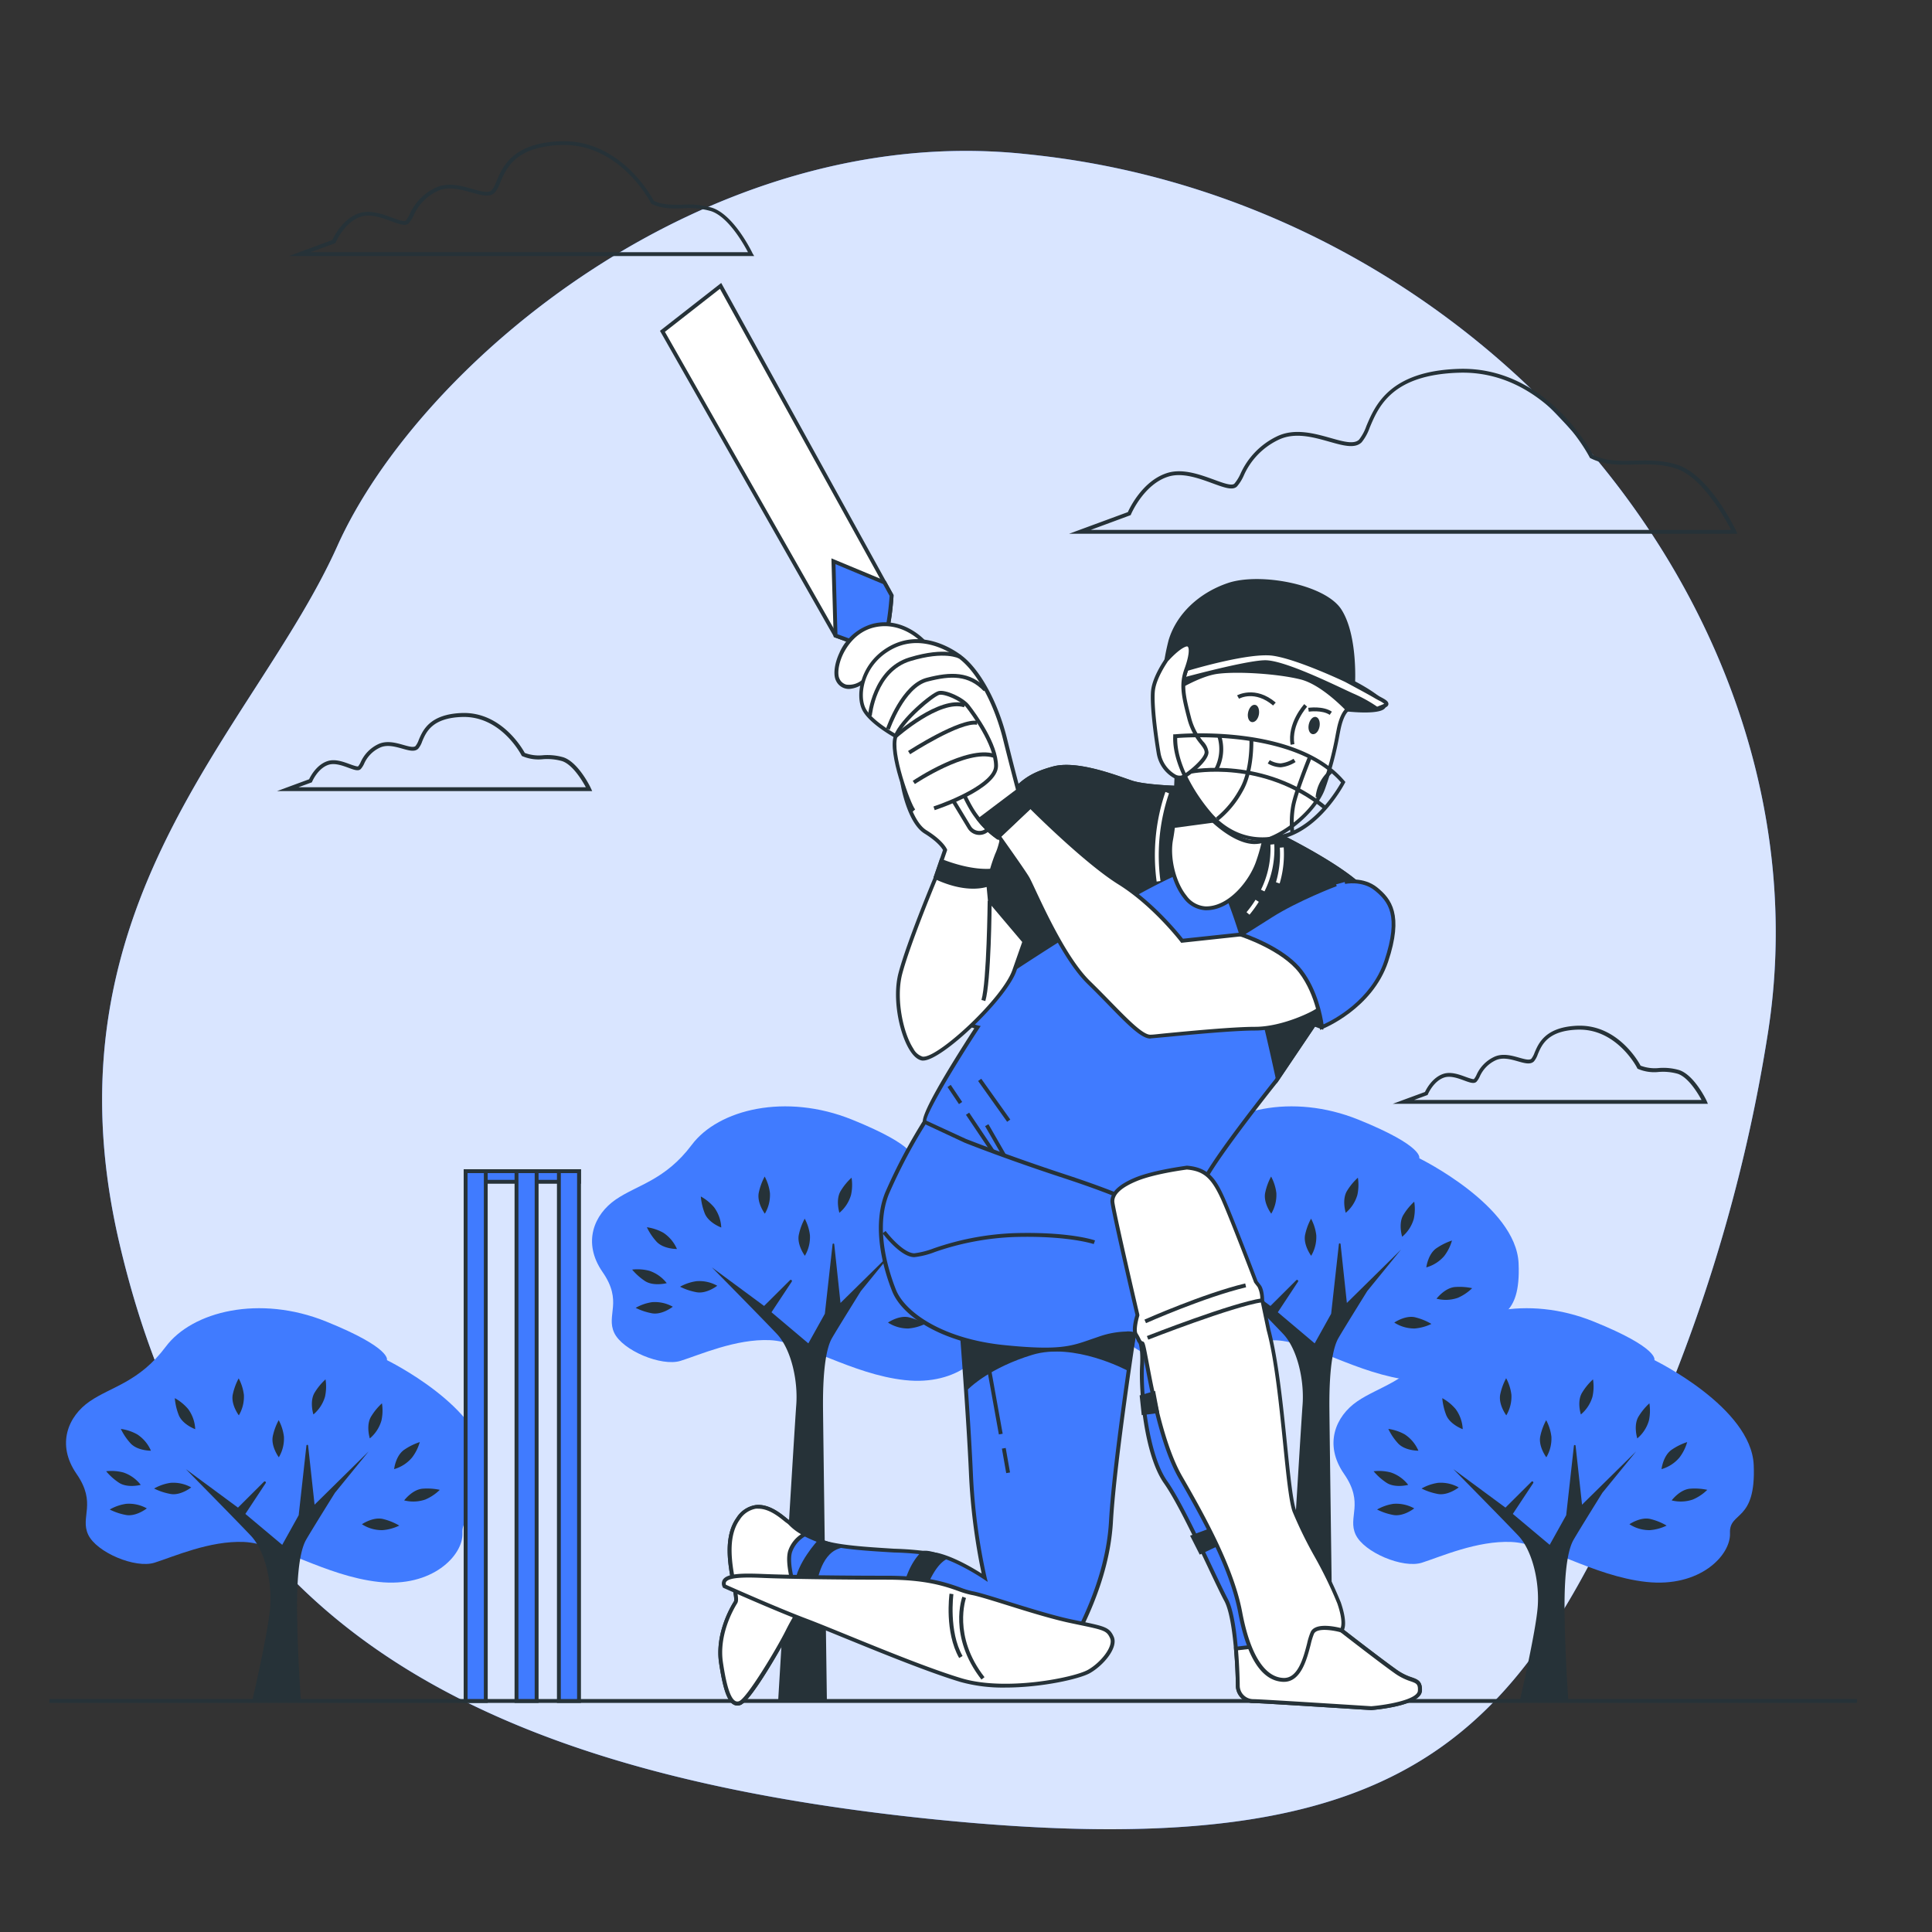 <svg xmlns="http://www.w3.org/2000/svg" viewBox="0 0 500 500"><rect x="0" y="0" width="500" height="500" fill="#333333" stroke="none"/><g id="freepik--background-simple--inject-61"><path d="M457.55,267.24c16.64-106.42-72.14-213.69-188.71-227-1.45-.17-2.9-.32-4.36-.47C183,31.67,108.58,93.89,87.29,141.34s-77,92.6-56.35,180.56,76.75,134.81,208.28,148.68S395,446.84,429.92,364.66A420.16,420.16,0,0,0,457.55,267.24Z" style="fill:#407BFF"></path><path d="M457.55,267.24c16.64-106.42-72.14-213.69-188.71-227-1.45-.17-2.9-.32-4.36-.47C183,31.67,108.58,93.89,87.29,141.34s-77,92.6-56.35,180.56,76.75,134.81,208.28,148.68S395,446.84,429.92,364.66A420.16,420.16,0,0,0,457.55,267.24Z" style="fill:#fff;opacity:0.8"></path></g><g id="freepik--Floor--inject-61"><rect x="12.78" y="439.71" width="467.8" height="1" style="fill:#263238"></rect></g><g id="freepik--Trees--inject-61"><path d="M428.15,352s1.4-3.07-15.75-10-34.58-2.68-41.47,6.51-14.11,10.34-19.69,14.17-8.71,11.11-3.4,18.77.86,11.11,3,15.7S363.07,406,368,404.42s14.31-5.74,23.13-5.36,21.06,8.81,34.92,10.34,21.92-6.89,21.67-12.64,6.78-2.68,6.14-17.62S428.15,352,428.15,352Z" style="fill:#407BFF"></path><path d="M364.44,384.28a9.51,9.51,0,0,0-4.47-3.2,12.09,12.09,0,0,0-4.48-.32,15.54,15.54,0,0,0,3.2,2.88C360.93,385.23,364.44,384.28,364.44,384.28Z" style="fill:#263238"></path><path d="M367.08,375.44a9.53,9.53,0,0,0-3.53-4.22,12.18,12.18,0,0,0-4.25-1.42,15.09,15.09,0,0,0,2.37,3.58C363.44,375.49,367.08,375.44,367.08,375.44Z" style="fill:#263238"></path><path d="M378.55,369.87a9.54,9.54,0,0,0-1.82-5.19,12.2,12.2,0,0,0-3.47-2.84,15.8,15.8,0,0,0,.95,4.2C375.12,368.63,378.55,369.87,378.55,369.87Z" style="fill:#263238"></path><path d="M389.83,366.29a9.45,9.45,0,0,0,1.32-5.33,12.08,12.08,0,0,0-1.36-4.28,15.58,15.58,0,0,0-1.49,4C387.64,363.38,389.83,366.29,389.83,366.29Z" style="fill:#263238"></path><path d="M409.13,366.06a9.41,9.41,0,0,0,3-4.59,12,12,0,0,0,.14-4.49,15.39,15.39,0,0,0-2.74,3.31C408,362.59,409.13,366.06,409.13,366.06Z" style="fill:#263238"></path><path d="M423.73,372.26a9.52,9.52,0,0,0,3-4.6,12.07,12.07,0,0,0,.13-4.48,15.75,15.75,0,0,0-2.74,3.31C422.63,368.79,423.73,372.26,423.73,372.26Z" style="fill:#263238"></path><path d="M430,380.21a9.46,9.46,0,0,0,4.64-3,12,12,0,0,0,2-4,15.62,15.62,0,0,0-3.86,1.88C430.41,376.59,430,380.21,430,380.21Z" style="fill:#263238"></path><path d="M432.63,388.3a9.55,9.55,0,0,0,5.49-.23,12,12,0,0,0,3.72-2.5,15.52,15.52,0,0,0-4.28-.31C434.81,385.38,432.63,388.3,432.63,388.3Z" style="fill:#263238"></path><path d="M421.7,394.47A9.43,9.43,0,0,0,427,396a12,12,0,0,0,4.32-1.18,15.39,15.39,0,0,0-4-1.65C424.69,392.4,421.7,394.47,421.7,394.47Z" style="fill:#263238"></path><path d="M400.19,377.15a9.5,9.5,0,0,0,1.31-5.34,12.09,12.09,0,0,0-1.35-4.27,15.58,15.58,0,0,0-1.49,4C398,374.24,400.19,377.15,400.19,377.15Z" style="fill:#263238"></path><path d="M366,390.37a9.56,9.56,0,0,0-5.37-1.18,12.11,12.11,0,0,0-4.24,1.47,15.4,15.4,0,0,0,4.07,1.39C363.15,392.63,366,390.37,366,390.37Z" style="fill:#263238"></path><path d="M377.51,384.94a9.47,9.47,0,0,0-5.37-1.18,12.11,12.11,0,0,0-4.24,1.47,15.87,15.87,0,0,0,4.07,1.38C374.66,387.2,377.51,384.94,377.51,384.94Z" style="fill:#263238"></path><path d="M376.13,380.22s13.22,13.4,16.83,17.23,5.49,11.87,5,18.39-4.69,24.51-4.69,24.51h12.64s-.88-11.49-1-23.36,1.2-16.47,2.27-18.39,7.51-12.26,7.51-12.26l8.74-10.72-14,13.79-1.67-15.27a.22.22,0,0,0-.43,0l-2,18-4.27,7.66-9.54-8,5.25-7.94a.29.29,0,0,0-.45-.37l-6.71,6.68Z" style="fill:#263238"></path><path d="M100.13,352s1.4-3.07-15.75-10-34.59-2.68-41.47,6.51S28.8,358.84,23.22,362.67s-8.71,11.11-3.41,18.77.87,11.11,3,15.7S35,406,40,404.42s14.31-5.74,23.14-5.36S84.15,407.87,98,409.4s21.92-6.89,21.68-12.64,6.77-2.68,6.13-17.62S100.13,352,100.13,352Z" style="fill:#407BFF"></path><path d="M36.42,384.28a9.5,9.5,0,0,0-4.48-3.2,12,12,0,0,0-4.47-.32,15.61,15.61,0,0,0,3.19,2.88C32.9,385.23,36.42,384.28,36.42,384.28Z" style="fill:#263238"></path><path d="M39.06,375.44a9.51,9.51,0,0,0-3.54-4.22,12.11,12.11,0,0,0-4.25-1.42,15.39,15.39,0,0,0,2.38,3.58C35.41,375.49,39.06,375.44,39.06,375.44Z" style="fill:#263238"></path><path d="M50.52,369.87a9.49,9.49,0,0,0-1.81-5.19,12.2,12.2,0,0,0-3.47-2.84,15.31,15.31,0,0,0,.95,4.2C47.1,368.63,50.52,369.87,50.52,369.87Z" style="fill:#263238"></path><path d="M61.81,366.29A9.48,9.48,0,0,0,63.12,361a12.2,12.2,0,0,0-1.35-4.28,15.58,15.58,0,0,0-1.49,4C59.62,363.38,61.81,366.29,61.81,366.29Z" style="fill:#263238"></path><path d="M81.11,366.06a9.48,9.48,0,0,0,3-4.59,12.28,12.28,0,0,0,.14-4.49,15.57,15.57,0,0,0-2.75,3.31C80,362.59,81.11,366.06,81.11,366.06Z" style="fill:#263238"></path><path d="M95.71,372.26a9.46,9.46,0,0,0,3-4.6,12,12,0,0,0,.14-4.48,15.39,15.39,0,0,0-2.74,3.31C94.61,368.79,95.71,372.26,95.71,372.26Z" style="fill:#263238"></path><path d="M102,380.21a9.46,9.46,0,0,0,4.64-3,12,12,0,0,0,2-4,15.57,15.57,0,0,0-3.87,1.88C102.38,376.59,102,380.21,102,380.21Z" style="fill:#263238"></path><path d="M104.6,388.3a9.55,9.55,0,0,0,5.49-.23,12.17,12.17,0,0,0,3.73-2.5,15.56,15.56,0,0,0-4.29-.31C106.79,385.38,104.6,388.3,104.6,388.3Z" style="fill:#263238"></path><path d="M93.67,394.47A9.46,9.46,0,0,0,99,396a12,12,0,0,0,4.33-1.18,15.39,15.39,0,0,0-4-1.65C96.67,392.4,93.67,394.47,93.67,394.47Z" style="fill:#263238"></path><path d="M72.16,377.15a9.47,9.47,0,0,0,1.32-5.34,12.09,12.09,0,0,0-1.35-4.27,15.32,15.32,0,0,0-1.5,4C70,374.24,72.16,377.15,72.16,377.15Z" style="fill:#263238"></path><path d="M38,390.37a9.52,9.52,0,0,0-5.36-1.18,12,12,0,0,0-4.24,1.47,15.4,15.4,0,0,0,4.07,1.39C35.13,392.63,38,390.37,38,390.37Z" style="fill:#263238"></path><path d="M49.49,384.94a9.47,9.47,0,0,0-5.37-1.18,12.11,12.11,0,0,0-4.24,1.47A15.67,15.67,0,0,0,44,386.61C46.63,387.2,49.49,384.94,49.49,384.94Z" style="fill:#263238"></path><path d="M48.11,380.22s13.21,13.4,16.82,17.23,5.49,11.87,5,18.39-4.69,24.51-4.69,24.51H77.89s-.88-11.49-1-23.36,1.21-16.47,2.27-18.39,7.52-12.26,7.52-12.26l8.73-10.72-14,13.79-1.67-15.27a.22.22,0,0,0-.44,0l-2,18-4.26,7.66-9.54-8,5.24-7.94a.29.29,0,0,0-.45-.37l-6.7,6.68Z" style="fill:#263238"></path><path d="M367.3,299.76s1.4-3.07-15.75-10-34.59-2.68-41.47,6.51S296,306.65,290.39,310.48s-8.71,11.11-3.4,18.77.86,11.11,3,15.7,12.25,8.81,17.17,7.28,14.3-5.75,23.13-5.36,21.06,8.81,34.92,10.34,21.91-6.9,21.67-12.64,6.78-2.68,6.13-17.62S367.3,299.76,367.3,299.76Z" style="fill:#407BFF"></path><path d="M303.59,332.08a9.51,9.51,0,0,0-4.48-3.19,12,12,0,0,0-4.47-.32,15.54,15.54,0,0,0,3.2,2.88C300.07,333,303.59,332.08,303.59,332.08Z" style="fill:#263238"></path><path d="M306.23,323.24a9.51,9.51,0,0,0-3.54-4.21,12.11,12.11,0,0,0-4.25-1.42,15.64,15.64,0,0,0,2.38,3.58C302.58,323.29,306.23,323.24,306.23,323.24Z" style="fill:#263238"></path><path d="M317.69,317.68a9.49,9.49,0,0,0-1.81-5.19,12.2,12.2,0,0,0-3.47-2.84,15.21,15.21,0,0,0,.95,4.19C314.27,316.44,317.69,317.68,317.69,317.68Z" style="fill:#263238"></path><path d="M329,314.1a9.47,9.47,0,0,0,1.32-5.34,12,12,0,0,0-1.36-4.27,15.58,15.58,0,0,0-1.49,4C326.79,311.19,329,314.1,329,314.1Z" style="fill:#263238"></path><path d="M348.28,313.87a9.53,9.53,0,0,0,3-4.6,12.22,12.22,0,0,0,.14-4.48,15.57,15.57,0,0,0-2.75,3.31C347.18,310.4,348.28,313.87,348.28,313.87Z" style="fill:#263238"></path><path d="M362.88,320.07a9.46,9.46,0,0,0,3-4.6A12,12,0,0,0,366,311a15.39,15.39,0,0,0-2.74,3.31C361.78,316.59,362.88,320.07,362.88,320.07Z" style="fill:#263238"></path><path d="M369.13,328a9.49,9.49,0,0,0,4.64-2.95,12,12,0,0,0,2-4,15.9,15.9,0,0,0-3.87,1.89C369.56,324.4,369.13,328,369.13,328Z" style="fill:#263238"></path><path d="M371.77,336.1a9.54,9.54,0,0,0,5.5-.22,12.19,12.19,0,0,0,3.72-2.5,15.56,15.56,0,0,0-4.29-.31C374,333.19,371.77,336.1,371.77,336.1Z" style="fill:#263238"></path><path d="M360.84,342.28a9.55,9.55,0,0,0,5.28,1.53,12.21,12.21,0,0,0,4.33-1.18,15.58,15.58,0,0,0-4-1.66C363.84,340.21,360.84,342.28,360.84,342.28Z" style="fill:#263238"></path><path d="M339.33,325a9.5,9.5,0,0,0,1.32-5.34,12.09,12.09,0,0,0-1.35-4.27,15.32,15.32,0,0,0-1.5,4C337.14,322.05,339.33,325,339.33,325Z" style="fill:#263238"></path><path d="M305.16,338.18a9.47,9.47,0,0,0-5.37-1.18,12,12,0,0,0-4.24,1.47,15.67,15.67,0,0,0,4.07,1.38C302.3,340.44,305.16,338.18,305.16,338.18Z" style="fill:#263238"></path><path d="M316.66,332.75a9.47,9.47,0,0,0-5.37-1.18,12.23,12.23,0,0,0-4.24,1.46,15.4,15.4,0,0,0,4.07,1.39C313.8,335,316.66,332.75,316.66,332.75Z" style="fill:#263238"></path><path d="M315.28,328s13.21,13.41,16.82,17.24,5.5,11.87,5,18.38-4.69,76.67-4.69,76.67h12.64s-.88-63.64-1-75.52,1.21-16.47,2.28-18.38,7.51-12.26,7.51-12.26l8.73-10.72-14,13.79L346.94,322a.22.22,0,0,0-.44,0l-2,18-4.26,7.66-9.54-8.05,5.24-7.93a.3.3,0,0,0-.45-.38l-6.7,6.68Z" style="fill:#263238"></path><path d="M236.26,299.76s1.4-3.07-15.75-10-34.58-2.68-41.47,6.51-14.11,10.34-19.69,14.17-8.71,11.11-3.4,18.77.86,11.11,3,15.7,12.26,8.81,17.17,7.28,14.31-5.75,23.13-5.36,21.06,8.81,34.92,10.34,21.92-6.9,21.67-12.64,6.78-2.68,6.14-17.62S236.26,299.76,236.26,299.76Z" style="fill:#407BFF"></path><path d="M172.55,332.08a9.52,9.52,0,0,0-4.47-3.19,12.09,12.09,0,0,0-4.48-.32,15.54,15.54,0,0,0,3.2,2.88C169,333,172.55,332.08,172.55,332.08Z" style="fill:#263238"></path><path d="M175.19,323.24a9.53,9.53,0,0,0-3.53-4.21,12.18,12.18,0,0,0-4.25-1.42,15.33,15.33,0,0,0,2.37,3.58C171.55,323.29,175.19,323.24,175.19,323.24Z" style="fill:#263238"></path><path d="M186.66,317.68a9.54,9.54,0,0,0-1.82-5.19,12.2,12.2,0,0,0-3.47-2.84,15.7,15.7,0,0,0,.95,4.19C183.23,316.44,186.66,317.68,186.66,317.68Z" style="fill:#263238"></path><path d="M197.94,314.1a9.47,9.47,0,0,0,1.32-5.34,12,12,0,0,0-1.36-4.27,15.58,15.58,0,0,0-1.49,4C195.75,311.19,197.94,314.1,197.94,314.1Z" style="fill:#263238"></path><path d="M217.24,313.87a9.46,9.46,0,0,0,3-4.6,12,12,0,0,0,.14-4.48,15.39,15.39,0,0,0-2.74,3.31C216.14,310.4,217.24,313.87,217.24,313.87Z" style="fill:#263238"></path><path d="M231.84,320.07a9.52,9.52,0,0,0,3-4.6A12.07,12.07,0,0,0,235,311a15.75,15.75,0,0,0-2.74,3.31C230.74,316.59,231.84,320.07,231.84,320.07Z" style="fill:#263238"></path><path d="M238.09,328a9.49,9.49,0,0,0,4.64-2.95,12,12,0,0,0,2-4,16,16,0,0,0-3.86,1.89C238.52,324.4,238.09,328,238.09,328Z" style="fill:#263238"></path><path d="M240.74,336.1a9.51,9.51,0,0,0,5.49-.22,12,12,0,0,0,3.72-2.5,15.52,15.52,0,0,0-4.28-.31C242.92,333.19,240.74,336.1,240.74,336.1Z" style="fill:#263238"></path><path d="M229.81,342.28a9.51,9.51,0,0,0,5.28,1.53,12.2,12.2,0,0,0,4.32-1.18,15.58,15.58,0,0,0-4-1.66C232.8,340.21,229.81,342.28,229.81,342.28Z" style="fill:#263238"></path><path d="M208.3,325a9.53,9.53,0,0,0,1.31-5.34,12.09,12.09,0,0,0-1.35-4.27,15.58,15.58,0,0,0-1.49,4C206.11,322.05,208.3,325,208.3,325Z" style="fill:#263238"></path><path d="M174.12,338.18a9.47,9.47,0,0,0-5.37-1.18,12.11,12.11,0,0,0-4.24,1.47,15.87,15.87,0,0,0,4.07,1.38C171.26,340.44,174.12,338.18,174.12,338.18Z" style="fill:#263238"></path><path d="M185.62,332.75a9.47,9.47,0,0,0-5.37-1.18A12.23,12.23,0,0,0,176,333a15.59,15.59,0,0,0,4.07,1.39C182.77,335,185.62,332.75,185.62,332.75Z" style="fill:#263238"></path><path d="M184.24,328s13.22,13.41,16.83,17.24,5.49,11.87,5,18.38-4.69,76.67-4.69,76.67H214s-.87-63.64-1-75.52,1.2-16.47,2.27-18.38,7.52-12.26,7.52-12.26l8.73-10.72-14,13.79L215.9,322a.22.22,0,0,0-.43,0l-2,18-4.27,7.66-9.54-8.05,5.25-7.93c.18-.29-.21-.62-.45-.38l-6.71,6.68Z" style="fill:#263238"></path></g><g id="freepik--Clouds--inject-61"><path d="M449.63,138.13H276.69l15.2-5.6c.59-1.31,4-8.26,10.31-10.16,3.93-1.18,8.39.46,12,1.77,2.38.88,4.63,1.7,5.28,1A10.61,10.61,0,0,0,321,122.7a19.69,19.69,0,0,1,9.35-9.71c4.6-2.29,9.81-.82,14,.36,3.26.92,6.08,1.72,7.39.41a12.26,12.26,0,0,0,1.88-3.51c2.25-5.33,6-14.26,24-14.79,21.94-.62,33.59,20.29,34.66,22.3,3.37,1.64,7,1.55,10.76,1.46,3.59-.08,7.29-.17,11.21,1.13,8.17,2.73,14.79,16.48,15.07,17.06Zm-167.33-1H448c-1.49-2.88-7.39-13.58-14.13-15.83-3.75-1.25-7.37-1.16-10.86-1.08-4,.1-7.74.19-11.38-1.63l-.15-.08-.08-.15c-.11-.22-11.52-22.58-33.81-21.9-17.34.51-20.81,8.74-23.1,14.18a12.57,12.57,0,0,1-2.09,3.82c-1.73,1.73-4.81.86-8.37-.15-4.23-1.19-9-2.55-13.27-.43a18.55,18.55,0,0,0-8.91,9.28,11.29,11.29,0,0,1-1.71,2.73c-1.11,1.11-3.3.3-6.34-.81-3.44-1.26-7.73-2.84-11.34-1.76-6.42,1.93-9.73,9.72-9.76,9.8l-.09.2Z" style="fill:#263238"></path><path d="M195.18,66.26H74.77L86,62.12c.48-1,2.83-5.73,7.18-7,2.76-.82,5.87.32,8.36,1.23,1.45.54,3.1,1.14,3.49.75a7.54,7.54,0,0,0,1-1.67,13.73,13.73,0,0,1,6.52-6.76c3.22-1.61,6.85-.59,9.76.24,2.2.62,4.1,1.16,4.94.31a8.22,8.22,0,0,0,1.27-2.36c1.56-3.72,4.18-9.93,16.69-10.3,15.07-.42,23.13,13.77,24,15.42,2.28,1.09,4.72,1,7.31,1a21.84,21.84,0,0,1,7.78.79c5.7,1.9,10.3,11.44,10.49,11.85Zm-114.8-1H193.57c-1.18-2.25-5.1-9.13-9.54-10.61a20.87,20.87,0,0,0-7.44-.74c-2.77.07-5.38.13-7.92-1.14l-.15-.08-.07-.15c-.08-.15-7.94-15.5-23.18-15-11.87.35-14.23,6-15.8,9.68A8.38,8.38,0,0,1,128,49.89c-1.25,1.26-3.42.65-5.92-.06-2.89-.82-6.17-1.75-9-.31A12.7,12.7,0,0,0,107,55.85a7.57,7.57,0,0,1-1.21,1.92c-.83.84-2.39.27-4.53-.52-2.36-.86-5.29-1.94-7.73-1.21-4.35,1.31-6.61,6.62-6.63,6.67l-.09.2Z" style="fill:#263238"></path><path d="M153.26,204.73H71.7L80,201.67c.39-.83,2-3.86,4.87-4.73,1.89-.57,4,.21,5.68.83.69.25,2,.72,2.15.54a4.91,4.91,0,0,0,.65-1.08,9.37,9.37,0,0,1,4.43-4.59c2.21-1.1,4.66-.41,6.63.15,1.42.4,2.65.75,3.14.26a5.53,5.53,0,0,0,.81-1.53c1.06-2.52,2.84-6.73,11.29-7,10-.27,15.43,9,16.16,10.33a10.3,10.3,0,0,0,4.75.6,14.88,14.88,0,0,1,5.25.54c3.87,1.29,7,7.72,7.1,8Zm-76-1h74.35c-.91-1.69-3.39-5.84-6.15-6.76a14.14,14.14,0,0,0-4.91-.49,10.7,10.7,0,0,1-5.36-.78l-.15-.07-.07-.15c-.06-.1-5.24-10.21-15.32-9.93-7.81.23-9.37,3.91-10.4,6.36a5.85,5.85,0,0,1-1,1.84c-.91.91-2.39.49-4.12,0-1.9-.53-4.05-1.14-5.91-.21a8.23,8.23,0,0,0-4,4.15,5.37,5.37,0,0,1-.84,1.32c-.64.64-1.71.24-3.2-.31s-3.48-1.27-5.06-.8c-2.83.85-4.3,4.32-4.32,4.35l-.08.21Z" style="fill:#263238"></path><path d="M442,285.66H360.46l8.32-3.06c.38-.82,2-3.85,4.86-4.72,1.9-.57,4,.2,5.69.82.69.25,2,.72,2.15.54a4.94,4.94,0,0,0,.65-1.07,9.29,9.29,0,0,1,4.43-4.59c2.2-1.1,4.66-.41,6.63.15,1.42.4,2.65.74,3.14.25a5.66,5.66,0,0,0,.81-1.53c1.06-2.51,2.83-6.72,11.28-7h.47c9.7,0,15,9,15.69,10.34a10.36,10.36,0,0,0,4.76.61,14.65,14.65,0,0,1,5.25.54c3.87,1.29,7,7.72,7.1,8Zm-76-1h74.35c-.91-1.68-3.39-5.84-6.15-6.76a13.89,13.89,0,0,0-4.91-.48,10.7,10.7,0,0,1-5.36-.78l-.15-.07-.08-.15c0-.1-5.1-9.95-14.89-9.95h-.43c-7.81.23-9.36,3.92-10.39,6.36a5.8,5.8,0,0,1-1,1.85c-.91.91-2.4.49-4.12,0-1.9-.54-4.05-1.15-5.91-.22a8.34,8.34,0,0,0-4,4.15,5.33,5.33,0,0,1-.83,1.33c-.64.63-1.72.24-3.21-.31s-3.48-1.28-5.05-.8c-2.82.84-4.31,4.32-4.32,4.35l-.09.2Z" style="fill:#263238"></path></g><g id="freepik--Wicket--inject-61"><rect x="120.51" y="303.1" width="29.34" height="2.74" style="fill:#407BFF"></rect><path d="M150.35,306.35H120V302.6h30.34Zm-29.34-1h28.34V303.6H121Z" style="fill:#263238"></path><rect x="144.64" y="303.1" width="5.21" height="137.11" style="fill:#407BFF"></rect><path d="M150.35,440.71h-6.21V302.6h6.21Zm-5.21-1h4.21V303.6h-4.21Z" style="fill:#263238"></path><rect x="133.67" y="303.1" width="5.21" height="137.11" style="fill:#407BFF"></rect><path d="M139.38,440.71h-6.21V302.6h6.21Zm-5.21-1h4.21V303.6h-4.21Z" style="fill:#263238"></path><rect x="120.51" y="303.1" width="5.21" height="137.11" style="fill:#407BFF"></rect><path d="M126.22,440.71H120V302.6h6.21Zm-5.21-1h4.21V303.6H121Z" style="fill:#263238"></path></g><g id="freepik--Character--inject-61"><path d="M248.88,344s1.77,22.52,2.43,37.54a152.75,152.75,0,0,0,3.53,26.72s-6.84-4.64-12.36-6-23.41-.88-30.26-3.53-7.29-4.42-8.39-5.08S196.1,386,191,393.06s.44,19.88-.66,21.65-4.86,8.39-3.76,15.68,2.43,11.26,4.86,10.38,10.38-14.58,12.37-18.55a50.37,50.37,0,0,1,3.75-6.41s20.32,8.17,31.14,13.25,31.8,8.83,35.78,1.77,12.14-21.2,13-37.1,6.4-51.24,6.4-51.24Z" style="fill:#407BFF"></path><path d="M190.82,441.39a2,2,0,0,1-1.06-.3c-1.59-.94-2.65-4-3.65-10.63-1.12-7.39,2.64-14.13,3.82-16,.26-.4-.13-2.42-.48-4.21-1-5-2.41-12.49,1.16-17.46a7.21,7.21,0,0,1,4.87-3.27c3.39-.45,6.49,2.09,8,3.31.28.23.49.41.62.49a4.62,4.62,0,0,1,.88.75c.88.87,2.35,2.32,7.43,4.29,4,1.56,12,2,19,2.45a81.68,81.68,0,0,1,11.15,1.06c4.33,1,9.35,4,11.49,5.36a160.61,160.61,0,0,1-3.27-25.61c-.65-14.83-2.41-37.3-2.43-37.52l0-.52.52,0L294.52,342l-.09.6c-.06.35-5.53,35.49-6.4,51.18s-8.62,29.38-12.78,36.77l-.32.55c-4.29,7.63-26,3.33-36.42-1.56-9.89-4.64-27.94-11.95-30.74-13.09a52,52,0,0,0-3.49,6c-1.29,2.57-9.77,17.75-12.65,18.8A2.4,2.4,0,0,1,190.82,441.39Zm5.46-50.94a5,5,0,0,0-.67,0,6.26,6.26,0,0,0-4.18,2.87c-3.32,4.62-1.92,11.88-1,16.68.55,2.84.79,4.23.35,4.93-1.13,1.82-4.75,8.29-3.68,15.34.57,3.79,1.53,8.95,3.17,9.92a1.1,1.1,0,0,0,1,.07c2-.75,9.63-13.38,12.09-18.31a51.2,51.2,0,0,1,3.8-6.47l.23-.32.36.15c.2.08,20.46,8.23,31.16,13.26,11.28,5.29,31.45,8.52,35.13,2l.31-.55c4.13-7.32,11.8-20.95,12.66-36.33.81-14.61,5.59-46,6.32-50.69l-43.93,1.51c.27,3.47,1.79,23.45,2.39,37a153,153,0,0,0,3.52,26.62l.31,1.26-1.08-.72c-.06-.05-6.83-4.61-12.2-5.89a82.22,82.22,0,0,0-11-1c-7.1-.42-15.16-.9-19.34-2.52-5.27-2-6.84-3.58-7.77-4.51a4.17,4.17,0,0,0-.7-.6c-.17-.11-.41-.3-.74-.57C201.55,392.54,199,390.45,196.28,390.45Z" style="fill:#263238"></path><path d="M250.74,358.61s5.18-5.18,16.28-8.51,24.78,4.07,24.78,4.07l2.56-13.82-33.63.5L248.88,344Z" style="fill:#263238"></path><path d="M250.37,359.68l-2-16,12.39-3.32,34.24-.51-2.79,15.1-.6-.33c-.14-.07-13.64-7.26-24.41-4s-16,8.33-16.07,8.38Zm-.94-15.27,1.68,13.19c1.79-1.52,6.88-5.31,15.76-8,10-3,21.75,2.39,24.56,3.8l2.32-12.56-32.95.49Z" style="fill:#263238"></path><rect x="256.84" y="352.31" width="1" height="18.96" transform="translate(-60.02 51.31) rotate(-10.2)" style="fill:#263238"></rect><rect x="259.82" y="374.79" width="1" height="6.44" transform="translate(-61.72 50.98) rotate(-10.01)" style="fill:#263238"></rect><path d="M204.49,401.53a8.28,8.28,0,0,1,3.81-4.48c-3.17-1.68-3.63-2.82-4.47-3.32-1.1-.67-7.73-7.73-12.81-.67s.44,19.88-.66,21.65-4.86,8.39-3.76,15.68,2.43,11.26,4.86,10.38,10.38-14.58,12.37-18.55a53.87,53.87,0,0,1,3.44-6C205.76,412.1,203.47,404.85,204.49,401.53Z" style="fill:#fff"></path><path d="M190.82,441.39a2,2,0,0,1-1.06-.3c-1.59-.94-2.65-4-3.65-10.63-1.12-7.39,2.64-14.13,3.82-16,.26-.4-.13-2.42-.48-4.21-1-5-2.41-12.49,1.17-17.46a7.17,7.17,0,0,1,4.86-3.27c3.39-.45,6.49,2.09,8,3.31.28.23.49.41.62.49a5,5,0,0,1,.89.75,13.42,13.42,0,0,0,3.55,2.56l.77.41-.74.45a7.73,7.73,0,0,0-3.59,4.2c-1,3.21,1.32,10.41,2.77,14.41l.09.25-.14.21a52.17,52.17,0,0,0-3.41,5.9c-1.29,2.57-9.77,17.75-12.65,18.8A2.4,2.4,0,0,1,190.82,441.39Zm5.46-50.94a5,5,0,0,0-.67,0,6.26,6.26,0,0,0-4.18,2.87c-3.32,4.62-1.92,11.88-1,16.68.55,2.84.79,4.23.35,4.93-1.13,1.82-4.75,8.29-3.68,15.34.57,3.79,1.53,8.95,3.17,9.92a1.1,1.1,0,0,0,1,.07c2-.75,9.63-13.38,12.09-18.31a54.81,54.81,0,0,1,3.34-5.8c-1.81-5-3.71-11.56-2.71-14.81h0a8.32,8.32,0,0,1,3.32-4.29,13.79,13.79,0,0,1-3.06-2.33,4.17,4.17,0,0,0-.7-.6c-.17-.11-.41-.3-.74-.57C201.55,392.54,199,390.45,196.28,390.45Z" style="fill:#263238"></path><path d="M212.22,398.81s-5.52,6-6,11l4.64.22s.88-7.95,6-9.72Z" style="fill:#263238"></path><path d="M211.34,410.59l-5.62-.27,0-.52c.45-5.19,5.86-11.09,6.1-11.33l.21-.24,6.34,2.11-1.39.48c-4.72,1.65-5.62,9.23-5.63,9.3Zm-4.52-1.22,3.64.18c.26-1.63,1.36-6.95,5-9.12l-3.13-1.05C211.41,400.49,207.46,405.2,206.82,409.37Z" style="fill:#263238"></path><path d="M238.94,401.9s-3.09,2.43-4.63,8.83l4.85.44s2-6,5.3-7.95C244.46,403.22,240.27,401.46,238.94,401.9Z" style="fill:#263238"></path><path d="M239.51,411.71l-5.83-.53.14-.57c1.57-6.49,4.68-9,4.81-9.11l.16-.08c1.42-.47,5.14,1,5.87,1.34l.91.38-.85.51c-3.11,1.87-5.06,7.62-5.08,7.68Zm-4.58-1.42,3.89.35c.46-1.25,2.08-5.24,4.6-7.29a11.67,11.67,0,0,0-4.24-1C238.74,402.74,236.32,405.08,234.93,410.29Z" style="fill:#263238"></path><path d="M187.49,410.51s12.81,5.74,21,8.83S237,431.27,248.66,434.8s29.59-.22,33.13-2.21,7.06-6.4,6-8.83-2.21-2.43-10.6-4.2-21.86-6.62-25.62-7.28-7.95-4-21.86-4-26.5-.22-31.8-.44S186.16,407.42,187.49,410.51Z" style="fill:#fff"></path><path d="M260.13,436.74a41,41,0,0,1-11.61-1.46c-8.15-2.46-20.23-7.38-29.93-11.34-4.19-1.71-7.81-3.19-10.3-4.13-8.09-3.06-20.88-8.79-21-8.84l-.18-.08-.07-.18a1.91,1.91,0,0,1,.08-1.93c1.16-1.68,5.38-1.64,10.78-1.42s17.87.44,31.78.44c10.25,0,15.35,1.81,18.72,3a21.7,21.7,0,0,0,3.23,1c1.67.29,5.2,1.39,9.29,2.67,5.18,1.61,11.63,3.62,16.34,4.62l2.19.45c6.49,1.35,7.66,1.59,8.76,4,1.33,2.92-2.77,7.57-6.17,9.48C279.45,434.48,269.73,436.74,260.13,436.74Zm-72.25-26.6c1.62.72,13.24,5.89,20.76,8.74,2.51.94,6.13,2.42,10.33,4.13,9.68,3.95,21.73,8.87,29.83,11.31,11.42,3.45,29.16-.15,32.74-2.16,3.33-1.87,6.7-6.1,5.75-8.19-.87-1.92-1.5-2.1-8.05-3.46l-2.19-.46c-4.76-1-11.24-3-16.44-4.64-4.06-1.26-7.56-2.36-9.17-2.64a22.13,22.13,0,0,1-3.39-1c-3.3-1.17-8.3-2.95-18.38-2.95-13.93,0-26.55-.22-31.82-.44-3.57-.15-9-.37-9.92,1A.83.83,0,0,0,187.88,410.14Z" style="fill:#263238"></path><path d="M254,434.67c-8.69-11.14-5-21.36-4.93-21.46l.93.35c0,.1-3.54,9.82,4.79,20.49Z" style="fill:#263238"></path><path d="M248.23,429.09c-3.8-6.7-2.55-16.26-2.49-16.66l1,.14c0,.09-1.26,9.63,2.37,16Z" style="fill:#263238"></path><path d="M305.73,203.91s-9.34-.2-13-1.42-14-5.28-20.1-3.65-8.53,3.65-12,7.92-17,37-16.85,47.1a12,12,0,0,0,9.14,12s-15,23.14-13.61,24.56,60.1,27.41,64.57,25.79,6.5-5.08,7.1-9.14,19.29-27.41,19.29-27.41l16.25-24.16s10.76-16.24,8.12-22.74-25.59-17.46-25.59-17.46Z" style="fill:#407BFF"></path><path d="M303.42,316.75c-4.06,0-20-6.34-33.14-11.85-14.65-6.16-30.45-13.29-31.3-14.14-1.39-1.39,6.3-14,13.17-24.63a12.56,12.56,0,0,1-8.85-12.26c-.21-10.38,13.49-43.14,17-47.43s6-6.42,12.24-8.09c5.59-1.49,14.31,1.55,19,3.19l1.4.48c3.54,1.18,12.75,1.39,12.85,1.39l.2.05,23.35,11.37c.94.45,23.15,11.13,25.83,17.73s-7.72,22.53-8.17,23.2l-16.24,24.16c-5.2,6.5-18.73,24-19.21,27.21-.72,4.79-3.22,8-7.43,9.53A1.91,1.91,0,0,1,303.42,316.75Zm-63.69-26.66c1.21.86,15.6,7.45,31.13,14,28,11.74,32.23,11.89,32.87,11.66,3.84-1.4,6.12-4.34,6.78-8.74.62-4.15,18.63-26.69,19.39-27.65l16.22-24.13c.1-.15,10.58-16.09,8.07-22.27s-25.1-17.09-25.33-17.2l-23.25-11.32c-1.12,0-9.52-.27-13-1.44l-1.41-.49c-4.25-1.48-13.11-4.57-18.4-3.16-6,1.59-8.35,3.59-11.72,7.75-3.14,3.88-16.94,36.66-16.74,46.78a11.61,11.61,0,0,0,8.74,11.5l.72.15-.4.61C246.48,276.7,239.56,288.48,239.73,290.09Z" style="fill:#263238"></path><path d="M346.54,255.48s10.76-16.24,8.12-22.74-25.59-17.46-25.59-17.46l-23.34-11.37s-9.34-.2-13-1.42-14-5.28-20.1-3.65-8.53,3.65-12,7.92-17,37-16.85,47.1a12.57,12.57,0,0,0,2.46,7.59c22.34-15.15,60.75-40.2,66.55-37.3s13.72,35.85,17.85,54.94Z" style="fill:#263238"></path><path d="M330.42,280.34l-.24-1.14c-7.07-32.64-13.48-52.54-17.6-54.6s-28.13,11.55-66,37.27l-.39.26-.29-.37a13.2,13.2,0,0,1-2.56-7.89c-.21-10.38,13.49-43.14,17-47.43s6-6.42,12.24-8.09c5.59-1.49,14.31,1.55,19,3.19l1.4.48c3.54,1.18,12.75,1.39,12.85,1.39l.2.05,23.35,11.37c.94.45,23.15,11.13,25.83,17.73s-7.72,22.53-8.17,23.2h0Zm-18.73-56.89a3.08,3.08,0,0,1,1.34.25c5.61,2.81,12.77,30.72,17.87,54.14l15.22-22.63c.14-.22,10.58-16.11,8.07-22.28s-25.1-17.09-25.33-17.2l-23.25-11.32c-1.12,0-9.52-.27-13-1.44l-1.41-.49c-4.25-1.48-13.11-4.57-18.4-3.16-6,1.59-8.35,3.59-11.72,7.75-3.14,3.88-16.94,36.66-16.74,46.78a12.28,12.28,0,0,0,2.08,6.92C272.07,243.35,303.26,223.45,311.69,223.45Z" style="fill:#263238"></path><path d="M299.34,228.15a50.69,50.69,0,0,1,2.27-23.2l.93.36A49.69,49.69,0,0,0,300.33,228Z" style="fill:#fff"></path><path d="M323.37,236.72l-.77-.64a28,28,0,0,0,2.33-3.22l.85.53A30.92,30.92,0,0,1,323.37,236.72Z" style="fill:#fff"></path><path d="M327.25,230.69l-.91-.43a23.88,23.88,0,0,0,2.44-11.67l1-.11A24.45,24.45,0,0,1,327.25,230.69Z" style="fill:#fff"></path><path d="M331.17,228.64l-.95-.32a26,26,0,0,0,1-8.94l1-.08A26.39,26.39,0,0,1,331.17,228.64Z" style="fill:#fff"></path><rect x="253.51" y="287.11" width="1" height="12.91" transform="translate(-120.46 191.21) rotate(-33.84)" style="fill:#263238"></rect><rect x="246.61" y="280.61" width="1" height="5.32" transform="translate(-115.88 185.58) rotate(-33.84)" style="fill:#263238"></rect><rect x="257.21" y="290.59" width="1" height="9.37" transform="translate(-112.89 167.75) rotate(-29.9)" style="fill:#263238"></rect><rect x="256.8" y="278.24" width="1" height="12.96" transform="translate(-117.41 201.91) rotate(-35.43)" style="fill:#263238"></rect><path d="M304.17,197c.73,0,.19,13.54-1.08,20.21s2.35,17.69,8.84,17.87,12.09-7.22,13.72-12.27a39.11,39.11,0,0,0,1.8-7l-22-22.38Z" style="fill:#fff"></path><path d="M312.17,235.57h-.25a7.58,7.58,0,0,1-5.64-3.16c-3-3.71-4.6-10.43-3.68-15.3,1.21-6.4,1.65-17.75,1.27-19.62h-.4l1.76-5L328,215.57l0,.23a38.61,38.61,0,0,1-1.83,7.15C324.47,228.09,318.92,235.57,312.17,235.57Zm-7.44-38.65c.71,2.06-.1,14.82-1.15,20.38-.87,4.61.66,11,3.48,14.48a6.54,6.54,0,0,0,4.89,2.79c6.05.18,11.58-6.82,13.22-11.93a43.42,43.42,0,0,0,1.75-6.7l-21.28-21.63Z" style="fill:#263238"></path><path d="M303.61,213.8l16.79-2.25-16-14.2C304.71,199.18,304.39,207.56,303.61,213.8Z" style="fill:#263238"></path><path d="M303,214.38l.08-.64c.8-6.34,1.09-14.55.75-16.29l-.29-1.45,18,15.9ZM305,198.57a113.42,113.42,0,0,1-.78,14.65l15.07-2Z" style="fill:#263238"></path><path d="M305.26,180.75s4.15-3.24,14.25-3.78,15.7,1.44,21.11,3.24a45,45,0,0,1,8.12,3.43s9,.9,9.39-.9-7.94-6.14-7.94-6.14.63-12.38-3.52-18.7-20.84-9.26-28.78-6.56-13.17,8.48-15,14.44a58.62,58.62,0,0,0-1.8,15.88C301.29,182.2,305.26,180.75,305.26,180.75Z" style="fill:#263238"></path><path d="M353.23,184.39c-1.69,0-3.41-.14-4.54-.25l-.2-.07a45,45,0,0,0-8-3.38l-.47-.16c-5.28-1.76-10.73-3.59-20.45-3.07s-13.93,3.66-14,3.69l-.13.07c-1.68.61-3.82,1.27-4.46,1a.67.67,0,0,1-.34-.38,57,57,0,0,1,1.8-16.18c2-6.67,7.74-12.18,15.3-14.76,8.22-2.81,25.1.28,29.36,6.76,3.86,5.88,3.68,16.64,3.61,18.68,2.72,1.44,8.29,4.63,7.92,6.53C358.37,184.07,355.83,184.39,353.23,184.39Zm-4.33-1.24c4.45.44,8.59.2,8.74-.51s-3.44-3.38-7.68-5.59l-.29-.15,0-.32c0-.12.57-12.3-3.44-18.4s-20.45-9-28.2-6.36c-7.25,2.47-12.73,7.74-14.66,14.1-1.66,5.47-1.92,13.71-1.83,15.36a19.25,19.25,0,0,0,3.46-1c.6-.44,4.89-3.33,14.47-3.84,9.9-.53,15.45,1.32,20.82,3.11l.47.16A46.83,46.83,0,0,1,348.9,183.15Z" style="fill:#263238"></path><path d="M307.06,173.18s15.88-4.88,22.38-4,18.94,6.85,18.94,6.85,5.78,3.07,7.58,4.15,4,1.81,2.17,2.53l-1.81.72s-1.08-1.08-6.49-3.61-17.69-8.48-22.38-8.48-21.29,4.51-21.29,4.51Z" style="fill:#fff"></path><path d="M356.2,184.05l-.23-.24s-1.17-1.09-6.36-3.5l-1.41-.67c-5.78-2.71-16.54-7.77-20.75-7.77-4.57,0-21,4.45-21.16,4.49l-.9.25,1.28-3.84.25-.07c.65-.2,16.06-4.9,22.58-4s18.59,6.66,19.1,6.9c.25.14,5.82,3.1,7.62,4.17.36.22.74.43,1.1.62,1.18.63,2,1.08,2,1.8,0,.56-.58.84-1,1Zm-28.75-13.18c4.43,0,14.91,4.92,21.17,7.87l1.42.66a36.35,36.35,0,0,1,6.37,3.49l1.53-.62.3-.14a8.2,8.2,0,0,0-1.39-.85c-.37-.2-.77-.41-1.15-.64-1.77-1.06-7.49-4.1-7.55-4.14s-12.44-5.92-18.78-6.8c-5.89-.81-19.89,3.27-21.92,3.88l-.52,1.58C310.49,174.21,323.33,170.87,327.45,170.87Z" style="fill:#263238"></path><path d="M348.74,183.64s-1.44.72-2.34,5.23a92.16,92.16,0,0,1-4,15.16c-2.35,6.5-11.55,13.53-17.32,13.89s-13.54-7.21-15.52-10.64S304.17,197,304.17,197l-1.8-17.5s7.22-4.87,12.63-5.59,15.88,0,21.65,1.44S348.74,183.64,348.74,183.64Z" style="fill:#fff"></path><path d="M324.69,218.44c-6.08,0-13.6-7.56-15.53-10.91s-5.4-10.24-5.43-10.31l-.05-.18-1.84-17.8.25-.16c.3-.2,7.38-5,12.84-5.68s16,0,21.84,1.46,12.08,8.16,12.34,8.44l.45.49-.58.29c-.07,0-1.29.89-2.09,4.89l-.23,1.16a86.65,86.65,0,0,1-3.76,14.07c-2.31,6.39-11.61,13.84-17.76,14.22Zm-20-21.59c.4.79,3.52,7,5.36,10.18s9.39,10.73,15.05,10.4c5.36-.34,14.51-7,16.89-13.57a85,85,0,0,0,3.72-13.92l.23-1.16c.63-3.16,1.54-4.57,2.11-5.18-1.41-1.43-6.69-6.58-11.49-7.77-5.76-1.44-16.19-2.14-21.46-1.44-4.68.63-10.86,4.5-12.17,5.35Z" style="fill:#263238"></path><path d="M334,192.75c-.94-5.59,3.37-10.33,3.55-10.53l.73.68s-4.15,4.58-3.3,9.68Z" style="fill:#263238"></path><path d="M302,170.65s-3.25,4.51-3.61,8.12.72,11.73,1.44,16.06,4.52,7,6.14,6.31,6.31-4.51,6.31-6.49-3.06-3.25-4.51-8.84-2.16-8.66-.72-12.63,1.63-7-.36-6.32S302,170.65,302,170.65Z" style="fill:#fff"></path><path d="M305.38,201.76a3.74,3.74,0,0,1-1.75-.51,9,9,0,0,1-4.28-6.34c-.71-4.27-1.82-12.49-1.45-16.19s3.57-8.17,3.7-8.36l0,0c.12-.13,2.82-3.17,4.9-3.93a1.43,1.43,0,0,1,1.61.23c1.17,1.17.12,4.72-.61,6.73-1.37,3.77-.73,6.66.74,12.33a15.68,15.68,0,0,0,3.13,6.15,4.81,4.81,0,0,1,1.39,2.82c0,2.35-5,6.24-6.61,6.95A1.91,1.91,0,0,1,305.38,201.76Zm-3-30.8c-.23.33-3.17,4.55-3.5,7.86-.36,3.6.73,11.7,1.44,15.93a8.05,8.05,0,0,0,3.76,5.62,2.17,2.17,0,0,0,1.68.32c1.74-.78,6-4.47,6-6,0-.67-.49-1.31-1.18-2.2a16.71,16.71,0,0,1-3.31-6.52c-1.52-5.87-2.18-8.88-.71-12.93,1.2-3.28,1.28-5.24.84-5.67-.09-.1-.28-.1-.56,0C305.11,168,302.63,170.71,302.4,171Z" style="fill:#263238"></path><path d="M326.82,217.63a18.37,18.37,0,0,1-14.19-6.78c-4.56-5.36-9.31-13.52-9-20.38l0-.43.43,0c1.28-.12,31.44-2.74,43.91,12.08l.22.26-.16.3c-.23.45-5.79,11-14.9,14A21,21,0,0,1,326.82,217.63ZM304.66,191c-.12,6.48,4.4,14.15,8.74,19.24,2.92,3.43,9.33,8.7,19.49,5.44,7.9-2.52,13.2-11.44,14.17-13.17C335.58,189.27,308.44,190.69,304.66,191Z" style="fill:#263238"></path><path d="M315.08,199.58l-.88-.48a10.86,10.86,0,0,0,.88-8.42l.93-.36A11.62,11.62,0,0,1,315.08,199.58Z" style="fill:#263238"></path><path d="M315.29,212.38l-.58-.82a24.59,24.59,0,0,0,6-7.24c3-5,2.65-13,2.64-13.08l1,0c0,.34.33,8.33-2.77,13.62A25.19,25.19,0,0,1,315.29,212.38Z" style="fill:#263238"></path><path d="M334,215.84a24.05,24.05,0,0,1,.19-7.39c.72-3.8,4.21-12.37,4.36-12.73l.92.38c0,.09-3.6,8.84-4.3,12.54a23.29,23.29,0,0,0-.18,7Z" style="fill:#263238"></path><path d="M341.48,206.42l-1-.09a10.34,10.34,0,0,1,3.62-7l.61.8A9.49,9.49,0,0,0,341.48,206.42Z" style="fill:#263238"></path><path d="M342.65,209.47c-15.68-12.86-34-9.32-34.23-9.28l-.2-1c.19,0,19-3.68,35.07,9.49Z" style="fill:#263238"></path><path d="M325.81,184.88c-.21,1.22-1,2.11-1.81,2s-1.25-1.24-1-2.47,1-2.11,1.8-2S326,183.65,325.81,184.88Z" style="fill:#263238"></path><path d="M341.5,188c-.21,1.23-1,2.12-1.8,2s-1.25-1.23-1-2.46,1-2.12,1.8-2S341.71,186.81,341.5,188Z" style="fill:#263238"></path><path d="M329.47,182.58c-4.7-4-8.64-1.85-8.81-1.75l-.5-.87s4.7-2.65,10,1.86Z" style="fill:#263238"></path><path d="M344.13,185c-2-1.32-5.38-.83-5.42-.82l-.15-1c.16,0,3.83-.56,6.13,1Z" style="fill:#263238"></path><path d="M331.42,198.58a7,7,0,0,1-3.33-1l.53-.85a6,6,0,0,0,2.8.83,7.92,7.92,0,0,0,3.34-1.19l.54.84A8.73,8.73,0,0,1,331.42,198.58Z" style="fill:#263238"></path><path d="M233.65,203.1s1.62,9.54,5.89,12.18,5.07,4.67,5.07,4.67l-2.43,7.11s1.42,2.64,6.9,3.25,6.7-1.42,6.7-1.42a46.57,46.57,0,0,1,2.23-7.72c1.22-2.64,2-7.11,1.42-9.74s-12-19.09-12-19.09-3.86-6.5-7.31-5.08-7.92,4.06-7.52,7.52S233.65,203.1,233.65,203.1Z" style="fill:#fff"></path><path d="M251,230.92a17.84,17.84,0,0,1-2-.12c-5.68-.63-7.23-3.39-7.29-3.5l-.11-.2,2.44-7.11c-.28-.5-1.42-2.19-4.8-4.28-4.4-2.73-6.05-12.13-6.11-12.52v0s-.61-4.87-1-8.33c-.47-4,4.69-6.74,7.82-8,3.8-1.57,7.76,5,7.93,5.28.44.65,11.41,16.53,12,19.23.66,2.85-.24,7.45-1.45,10.07a45.79,45.79,0,0,0-2.2,7.6l-.06.16C256.16,229.23,255.09,230.92,251,230.92ZM242.73,227c.42.55,2.09,2.34,6.41,2.82,4.49.5,5.92-.84,6.17-1.13a44.71,44.71,0,0,1,2.25-7.72c1.15-2.48,2-6.86,1.39-9.42-.48-2.09-8.76-14.36-11.91-18.92-1-1.73-4.2-5.92-6.7-4.89-2.31.94-7.62,3.52-7.21,7s1,8,1,8.31,1.7,9.37,5.66,11.83c4.35,2.69,5.24,4.82,5.28,4.91l.07.17Z" style="fill:#263238"></path><path d="M255.78,228.89s.33-1.66.84-3.57c-4.78.35-10-1.32-13-2.51l-1.45,4.25s1.42,2.64,6.9,3.25S255.78,228.89,255.78,228.89Z" style="fill:#263238"></path><path d="M251,230.92a17.84,17.84,0,0,1-2-.12c-5.68-.63-7.23-3.39-7.29-3.5l-.11-.2,1.7-4.94.49.19c2.71,1.07,8,2.82,12.77,2.47l.7,0-.19.68c-.49,1.87-.83,3.52-.83,3.53l-.06.16C256.16,229.23,255.09,230.92,251,230.92ZM242.73,227c.42.55,2.09,2.34,6.41,2.82,4.49.5,5.92-.84,6.17-1.13.08-.36.31-1.48.66-2.82a33.1,33.1,0,0,1-12-2.39Z" style="fill:#263238"></path><polygon points="342.07 265.84 335.92 263.53 343.37 260.22 342.07 265.84" style="fill:#263238"></polygon><path d="M342.43,266.51l-7.83-2.94,9.49-4.22Zm-5.19-3,4.47,1.68,1-4.09Z" style="fill:#263238"></path><path d="M321.16,241.88l-15.23,1.62s-7.11-9.34-16.24-15-23.35-20.1-23.35-20.1l-4.27-4.67-7.91,6.7s10.35,14.42,11.77,16.85,8.53,19.9,15.84,27,13.2,14.22,16,14,19.69-2,27-2,15.84-4.26,16.45-5.07,2.43-3.66-.61-8.53a28.09,28.09,0,0,0-9.75-9.54C328.47,241.88,321.16,241.88,321.16,241.88Z" style="fill:#fff"></path><path d="M297.69,268.78c-2.35,0-6-3.71-10.94-8.8-1.7-1.74-3.45-3.53-5.33-5.36-5.84-5.67-11.58-18-14.34-23.86-.72-1.54-1.29-2.75-1.58-3.25-1.39-2.38-11.65-16.66-11.75-16.81l-.27-.37,8.64-7.31,4.59,5c.13.13,14.26,14.43,23.24,20,8.32,5.17,15.05,13.45,16.2,14.92l15-1.6c.3,0,7.45,0,10,1.27a28.67,28.67,0,0,1,9.94,9.73c2.93,4.68,1.63,7.7.59,9.09-.8,1.07-9.6,5.27-16.85,5.27-5.54,0-16.8,1.08-22.85,1.66-2,.18-3.44.32-4.12.37Zm-42.86-58.29c1.67,2.33,10.23,14.28,11.53,16.52.31.53.86,1.7,1.62,3.33,2.74,5.85,8.43,18,14.14,23.57,1.88,1.83,3.64,3.63,5.34,5.37,4.45,4.55,8.31,8.5,10.22,8.5h.09c.68,0,2.15-.19,4.09-.38,6.07-.58,17.36-1.66,22.95-1.66,7.27,0,15.52-4.24,16.05-4.88.88-1.17,2-3.78-.64-8a27.36,27.36,0,0,0-9.54-9.36c-2.23-1.12-9-1.17-9.5-1.17L305.7,244l-.17-.22c-.07-.1-7.16-9.34-16.11-14.91s-23.3-20-23.44-20.17l-4-4.33Z" style="fill:#263238"></path><path d="M345.72,228.89s-10.15,3.85-16.85,8.12-7.71,4.87-7.71,4.87,10.76,3.45,15.43,9.54,5.48,14.42,5.48,14.42,12.59-4.87,16.65-17.06.81-15.83-2.64-18.68-8.12-1.82-8.12-1.82" style="fill:#407BFF"></path><path d="M341.63,266.54l-.06-.65c0-.09-.86-8.26-5.38-14.16s-15.08-9.34-15.19-9.37L320,242l.95-.57s1.11-.67,7.7-4.86,16.84-8.13,16.95-8.17l.35.93c-.1,0-10.18,3.89-16.76,8.08-3.88,2.47-5.85,3.71-6.83,4.32,2.82,1,10.75,4.26,14.67,9.37s5.2,11.86,5.5,14c2.52-1.14,12.33-6.18,15.76-16.49,3.89-11.65,1.05-15.23-2.48-18.13-3.22-2.65-7.65-1.73-7.7-1.72l-.21-1c.2,0,4.95-1,8.55,1.93s6.88,7,2.79,19.22-16.81,17.31-16.94,17.36Z" style="fill:#263238"></path><path d="M253.46,216.08a3.49,3.49,0,0,1-.65-.06,3.55,3.55,0,0,1-2.37-1.65l-5.64-9.32,7.23-3.77,4.63,9.74a3.56,3.56,0,0,1-1.05,4.33A3.51,3.51,0,0,1,253.46,216.08Zm-7.25-10.63,5.08,8.4A2.51,2.51,0,0,0,253,215a2.53,2.53,0,0,0,2.77-3.58l-4.19-8.8Z" style="fill:#263238"></path><path d="M186.48,74l-15,11.76,44.81,78.74,6,2.19s4.65,1.09,6.3-1.09,2.18-11.49,2.18-11.49Z" style="fill:#fff"></path><path d="M224.77,167.45a13.09,13.09,0,0,1-2.63-.28l-6.25-2.27-.09-.16-45-79.12,15.85-12.39L231.24,154v.15c0,.38-.57,9.47-2.28,11.76C228,167.14,226.26,167.45,224.77,167.45Zm-2.35-1.24s4.31,1,5.73-.92c1.24-1.67,1.91-8.42,2.08-11.08L186.32,74.74,172.08,85.88l44.5,78.2,5.84,2.13Z" style="fill:#263238"></path><path d="M228.55,165.59c1.64-2.19,2.18-11.49,2.18-11.49l-1.83-3.34-13.21-5.5.55,19.23,6,2.19S226.9,167.77,228.55,165.59Z" style="fill:#407BFF"></path><path d="M224.77,167.45a13.09,13.09,0,0,1-2.63-.28l-6.39-2.32-.58-20.35,14.08,5.86,2,3.62v.15c0,.38-.57,9.47-2.28,11.76h0C228,167.14,226.26,167.45,224.77,167.45Zm-2.35-1.24s4.31,1,5.73-.92h0c1.24-1.67,1.91-8.42,2.08-11.08l-1.69-3.06L216.22,146l.51,18.13,5.69,2.07Z" style="fill:#263238"></path><path d="M239.13,166.15s-5.28-6.09-13-4.26-10.76,11.16-9.34,14,4.46,2,6.49.61l8.74-6.09,8.32-2.84Z" style="fill:#fff"></path><path d="M219.75,178.3a3.73,3.73,0,0,1-1-.12,3.65,3.65,0,0,1-2.41-2.06c-.75-1.51-.39-4.38.89-7.13A13.29,13.29,0,0,1,226,161.4c7.92-1.88,13.43,4.36,13.49,4.42h0l1.7,2-9,3.05-8.67,6A7.19,7.19,0,0,1,219.75,178.3ZM229,162.05a12.24,12.24,0,0,0-2.75.32c-4.88,1.16-7.29,5.31-8.1,7-1.28,2.74-1.42,5.22-.9,6.26a2.69,2.69,0,0,0,1.76,1.54,5.23,5.23,0,0,0,4-1.12l8.73-6.09.12-.06,7.63-2.6-.74-.86C238.68,166.4,234.8,162.05,229,162.05Z" style="fill:#263238"></path><path d="M231.82,190.51s-6.7-3.65-8.32-7.1-.61-11,6.09-15.23,14-1.83,18.88,1.83,9.34,12.18,11.57,21.11,3.66,14.21,3.66,14.21l2.84,3.46-8.32,7.91a23.6,23.6,0,0,1-5.69-5.68c-3-4.06-6.5-13.6-8.73-18.07s-6.29-5.08-7.1-4.26S231.82,190.51,231.82,190.51Z" style="fill:#fff"></path><path d="M258.28,217.33l-.33-.2a24.06,24.06,0,0,1-5.82-5.81c-2.07-2.77-4.28-7.92-6.23-12.47-.94-2.17-1.81-4.21-2.55-5.68a7.36,7.36,0,0,0-5-4.24,1.68,1.68,0,0,0-1.25.11c-.87.87-4.41,1.78-5.11,2l-.19,0-.17-.09c-.28-.15-6.86-3.77-8.53-7.33-1.76-3.73-.54-11.53,6.27-15.86,8.53-5.43,17,0,19.45,1.85,4.79,3.59,9.41,12,11.76,21.39,2,8.15,3.41,13.31,3.62,14.1l3.07,3.73Zm-20.53-29.45a4.53,4.53,0,0,1,.71.06,8.39,8.39,0,0,1,5.79,4.79c.74,1.48,1.63,3.55,2.56,5.73,1.93,4.49,4.12,9.59,6.12,12.26a25.54,25.54,0,0,0,5.23,5.34l7.7-7.32-2.64-3.28c0-.05-1.45-5.38-3.66-14.22-2.3-9.19-6.77-17.37-11.39-20.83-2.28-1.71-10.33-6.89-18.31-1.81-6.33,4-7.51,11.19-5.91,14.59,1.4,3,6.9,6.2,7.94,6.79,1.54-.4,4-1.15,4.45-1.65A2,2,0,0,1,237.75,187.88Z" style="fill:#263238"></path><path d="M258.22,216.7l8.32-7.91-2.84-3.46-.2-.75-10.06,7.59A22.07,22.07,0,0,0,258.22,216.7Z" style="fill:#263238"></path><path d="M258.28,217.33l-.33-.2a22.75,22.75,0,0,1-4.9-4.64l-.33-.41,11.07-8.35.36,1.37,3.07,3.73Zm-4.12-5.08a23.42,23.42,0,0,0,4,3.81l7.7-7.32-2.65-3.31Z" style="fill:#263238"></path><path d="M225.62,185.28l-1-.09c0-.12,1.16-12.15,10.71-15.05s13.24-.66,13.4-.56l-.52.85s-3.64-2.06-12.59.66S225.63,185.16,225.62,185.28Z" style="fill:#263238"></path><path d="M230.26,188.85l-.94-.33c.16-.46,4-11.44,10.5-13.11,6.2-1.6,11.21-1.74,15.51,2.78l-.72.69c-4-4.18-8.52-4.06-14.54-2.5S230.3,188.74,230.26,188.85Z" style="fill:#263238"></path><path d="M242.18,227.06s-6.91,16.44-9.14,24.77,1.62,21.52,5.69,22.13,21.11-15.23,23.75-22.74l2.64-7.51-8.93-10.56-.41-4.26S250.91,231.12,242.18,227.06Z" style="fill:#fff"></path><path d="M238.93,274.47a1.27,1.27,0,0,1-.28,0c-1.07-.16-2.11-1-3.09-2.5-2.83-4.32-4.76-13.7-3-20.25,2.21-8.26,9.09-24.67,9.16-24.83l.2-.48.47.22c8.38,3.89,13.14,1.84,13.18,1.82l.64-.28.46,4.8,9,10.65L263,251.39C260.42,258.59,243.79,274.47,238.93,274.47Zm3.51-46.74c-1.15,2.76-6.93,16.82-8.92,24.23-1.69,6.3.16,15.3,2.87,19.44a4.06,4.06,0,0,0,2.41,2.06l.21,0c4.1,0,20.42-15.07,23-22.43l2.54-7.24-8.85-10.46-.36-3.78C253.75,230,249.3,230.8,242.44,227.73Z" style="fill:#263238"></path><path d="M255,259.07l-1-.28c1.39-4.75,1.6-25.44,1.61-25.64h1C256.68,234,256.47,254.19,255,259.07Z" style="fill:#263238"></path><path d="M239.33,290.4a140.46,140.46,0,0,0-9.74,18.48c-3.45,8.53-.61,19.09,1.83,25.18s12.38,13,28.42,14.61,18.07,0,24.77-2.23,9.34-1,9.34-1,2,.81,1.62,7.91,1.22,23.35,6.1,30.26,13,25.58,15.63,30.45,3,19.9,3,22.34a4,4,0,0,0,4.07,3.85c1.82,0,30.45,1.83,30.45,1.83s12.38-1,12.59-4.47-2-2-6.09-4.87S347.14,422,347.14,422,344.3,416.08,337,403.9s-13.19-55.43-17.66-64.56-7.92-16.86-13.81-21.32-14.62-8.53-30-13.61-25.58-9.13-25.58-9.13Z" style="fill:#407BFF"></path><path d="M354.9,442.57c-.36,0-28.7-1.83-30.49-1.83a4.53,4.53,0,0,1-4.57-4.36c0-3.29-.53-17.56-3-22.09-.83-1.53-2.22-4.46-3.83-7.86-3.56-7.52-8.45-17.83-11.77-22.55-5.12-7.25-6.57-23.75-6.18-30.56.36-6.47-1.32-7.43-1.34-7.44s-2.61-1.09-9,1l-2.09.72c-5.32,1.86-8.53,3-22.89,1.53-16.46-1.66-26.35-8.7-28.84-14.93-1.82-4.54-5.63-16.13-1.82-25.55a141.4,141.4,0,0,1,9.78-18.55l.24-.37,10.95,5.05c.08,0,10.29,4.11,25.53,9.12,15.05,4.95,24.08,9,30.2,13.68,5.54,4.2,9,11.28,13,19.47l1,2c1.91,3.91,4,13.69,6.45,25,3.29,15.25,7,32.54,11.19,39.51,6.71,11.19,9.7,17.15,10.12,18,1,.79,10.3,8,14.1,10.67a14.24,14.24,0,0,0,3.74,1.85c1.57.56,2.71,1,2.57,3.46C367.73,441.41,356.21,442.46,354.9,442.57Zm-63.31-98a6.87,6.87,0,0,1,2.57.37c.22.09,2.33,1.15,1.91,8.4s1.25,23.21,6,29.94c3.38,4.78,8.28,15.14,11.87,22.7,1.6,3.37,3,6.29,3.8,7.8,2.92,5.4,3.1,22.41,3.1,22.57a3.53,3.53,0,0,0,3.57,3.36c1.82,0,29.31,1.76,30.48,1.83,4.55-.38,11.93-1.8,12.06-4,.1-1.74-.36-1.91-1.91-2.46a15,15,0,0,1-4-2c-4-2.82-14.13-10.7-14.23-10.78l-.09-.07-.06-.1c0-.06-2.92-6-10.13-18-4.26-7.11-8-24.49-11.3-39.82-2.33-10.79-4.52-21-6.38-24.78l-1-2c-3.92-8.08-7.32-15-12.67-19.11-6-4.57-15-8.62-29.9-13.53-15.27-5-25.51-9.11-25.61-9.15L239.53,291a137.8,137.8,0,0,0-9.48,18c-3.67,9.07.06,20.37,1.83,24.8,2.3,5.76,12.05,12.69,28,14.31,14.14,1.43,17.27.33,22.46-1.49l2.1-.72A23,23,0,0,1,291.59,344.6Z" style="fill:#263238"></path><path d="M361.36,432.73C357.3,429.89,347.14,422,347.14,422s-.88-1.83-2.92-5.54l-.62.64s-11.1,1.85-12.58,5.18l-1.48,3.33-9.68,1.07c.39,4.47.48,8.56.48,9.74a4,4,0,0,0,4.06,3.85c1.83,0,30.46,1.83,30.46,1.83s12.38-1,12.59-4.47S365.42,435.57,361.36,432.73Z" style="fill:#fff"></path><path d="M354.9,442.57c-.36,0-28.7-1.83-30.49-1.83a4.53,4.53,0,0,1-4.57-4.36c0-1.07-.08-5.16-.48-9.68l0-.49,9.88-1.1,1.36-3.07c1.49-3.35,11.06-5.14,12.79-5.44l1-1,.32.6c1.75,3.19,2.66,5,2.88,5.46,1,.79,10.3,8,14.1,10.67a14.24,14.24,0,0,0,3.74,1.85c1.57.56,2.71,1,2.57,3.46C367.73,441.41,356.21,442.46,354.9,442.57Zm-34.5-15.48c.36,4.37.44,8.25.44,9.29a3.53,3.53,0,0,0,3.57,3.36c1.82,0,29.31,1.76,30.48,1.83,4.55-.38,11.93-1.8,12.06-4,.1-1.74-.36-1.91-1.91-2.46a15,15,0,0,1-4-2c-4-2.82-14.13-10.7-14.23-10.78l-.09-.07-.06-.1s-.8-1.67-2.58-4.93l-.27.27-.16,0c-3,.5-11.08,2.36-12.2,4.89l-1.6,3.59Z" style="fill:#263238"></path><path d="M307.15,302.18s-8.33,1-13.2,3.05-6.09,4.06-6.09,5.68,6.5,29.44,6.5,29.44-1.22,3.86-.41,5.08.81,2,1.62,2.23,3.25,23.15,9.95,34.72,13.4,24.16,15.43,34.92,5.69,17.26,11.17,17.46,6.29-9.74,7.51-12.18,7.51-.61,7.51-.61,1.43-1.22-.6-7.11S337,396.79,335,391.11s-3-33.5-6.7-46.9l-1.62-7.72s0-2.64-.81-3.65l-.82-1s-6.09-16-8.52-21.52S312,302.59,307.15,302.18Z" style="fill:#fff"></path><path d="M332.29,435.26h-.19c-5.52-.2-9.44-6.22-11.64-17.87-2-10.7-8.58-23-15.37-34.76-4.78-8.26-7.4-22.22-8.81-29.72-.41-2.2-.81-4.28-1-4.82a2.22,2.22,0,0,1-1.13-1.3,7.28,7.28,0,0,0-.6-1.09c-.85-1.27,0-4.45.31-5.37-.8-3.41-6.48-27.81-6.48-29.42,0-2.31,2.15-4.38,6.4-6.15,4.88-2,13-3,13.33-3.08h.1c5.31.44,7.38,3.07,9.75,8.42s8.06,20.28,8.51,21.47l.77,1c.85,1.06.91,3.44.92,3.91l1.61,7.67c2,7.47,3.24,19.18,4.29,29.52.81,8,1.51,14.85,2.39,17.31A110.18,110.18,0,0,0,341,402.33a109.51,109.51,0,0,1,6,12.37c2,5.91.74,7.41.46,7.65l-.21.18-.25-.08c-1.53-.44-6.09-1.33-6.93.35a17.17,17.17,0,0,0-.86,2.78C338.21,429.45,336.69,435.26,332.29,435.26ZM307.16,302.68c-.7.09-8.46,1.11-13,3-3.84,1.6-5.78,3.35-5.78,5.22,0,1.15,3.88,18.17,6.48,29.33l0,.13,0,.13c-.47,1.51-.93,3.95-.46,4.65a10.33,10.33,0,0,1,.66,1.2c.3.6.4.76.67.82.51.13.61.5,1.56,5.56,1.4,7.44,4,21.28,8.7,29.4,6.83,11.8,13.44,24.22,15.48,35.08s5.77,16.87,10.7,17.05c3.76.14,5.17-5.32,6.11-8.93a17.27,17.27,0,0,1,.94-3c1.22-2.46,6.24-1.36,7.73-1,.22-.52.58-2.19-.86-6.36a106.31,106.31,0,0,0-5.94-12.23,108.49,108.49,0,0,1-5.63-11.52c-.92-2.58-1.63-9.51-2.44-17.54-1.05-10.31-2.25-22-4.27-29.4l-1.64-7.85a7.16,7.16,0,0,0-.7-3.34l-.89-1.15c-.06-.16-6.12-16.09-8.52-21.5C313.5,304.82,311.51,303.06,307.16,302.68Z" style="fill:#263238"></path><path d="M297.18,346.7l-.37-.93c.89-.35,21.87-8.56,29.75-9.77l.15,1C318.94,338.18,297.4,346.62,297.18,346.7Z" style="fill:#263238"></path><path d="M296.59,342.43l-.41-.91c.15-.07,15.2-6.75,26.08-9.37l.23,1C311.7,335.72,296.74,342.36,296.59,342.43Z" style="fill:#263238"></path><polygon points="298.57 360.6 295.48 361.48 295.92 365.68 299.45 365.24 298.57 360.6" style="fill:#263238"></polygon><path d="M295.48,366.24l-.54-5.12,4-1.15,1.08,5.7Zm.54-4.39.34,3.27,2.5-.31-.68-3.58Z" style="fill:#263238"></path><polygon points="312.93 396.16 308.73 397.7 310.72 401.68 314.47 399.91 312.93 396.16" style="fill:#263238"></polygon><path d="M310.49,402.34,308,397.43l5.17-1.91,1.91,4.64ZM309.43,398l1.51,3,2.89-1.36-1.18-2.87Z" style="fill:#263238"></path><path d="M241.77,209.19s16-5.28,16-11-5.89-13.61-7.31-15.43-5.89-3.86-7.51-3.45-9.54,6.9-11.17,11.16,3.45,17.87,4.67,19.29" style="fill:#fff"></path><path d="M236.11,210.13c-1.2-1.41-6.47-15.29-4.75-19.8,1.65-4.33,9.64-11,11.51-11.47s6.48,1.65,8,3.63c1.74,2.24,7.41,10,7.41,15.74,0,6-15.71,11.22-16.38,11.44l-.32-.95c4.37-1.44,15.7-6.13,15.7-10.49,0-5.58-6-13.58-7.2-15.13-1.38-1.77-5.65-3.6-7-3.27s-9.26,6.77-10.82,10.86c-1.49,3.9,3.36,17.36,4.58,18.79Z" style="fill:#263238"></path><path d="M232.15,190.89l-.66-.75c.47-.42,11.58-10.2,18.3-8.1l-.3,1C243.29,181.07,232.27,190.79,232.15,190.89Z" style="fill:#263238"></path><path d="M236.77,202.91l-.56-.83c.57-.38,13.89-9.25,21.14-7l-.3,1C250.25,193.93,236.91,202.82,236.77,202.91Z" style="fill:#263238"></path><path d="M235.55,195.2l-.55-.84c.55-.36,13.42-8.63,18-7.79l-.18,1C248.63,186.78,235.68,195.11,235.55,195.2Z" style="fill:#263238"></path><path d="M236.63,325.35c-3.57,0-8-5.92-8.23-6.17l.8-.6c1.2,1.6,4.88,5.77,7.43,5.77a21.77,21.77,0,0,0,5-1.27,71.28,71.28,0,0,1,21.06-3.95c14.12-.38,20.44,1.8,20.7,1.89l-.33.94c-.06,0-6.45-2.2-20.34-1.83A70.37,70.37,0,0,0,242,324,21.2,21.2,0,0,1,236.63,325.35Z" style="fill:#263238"></path></g></svg>
